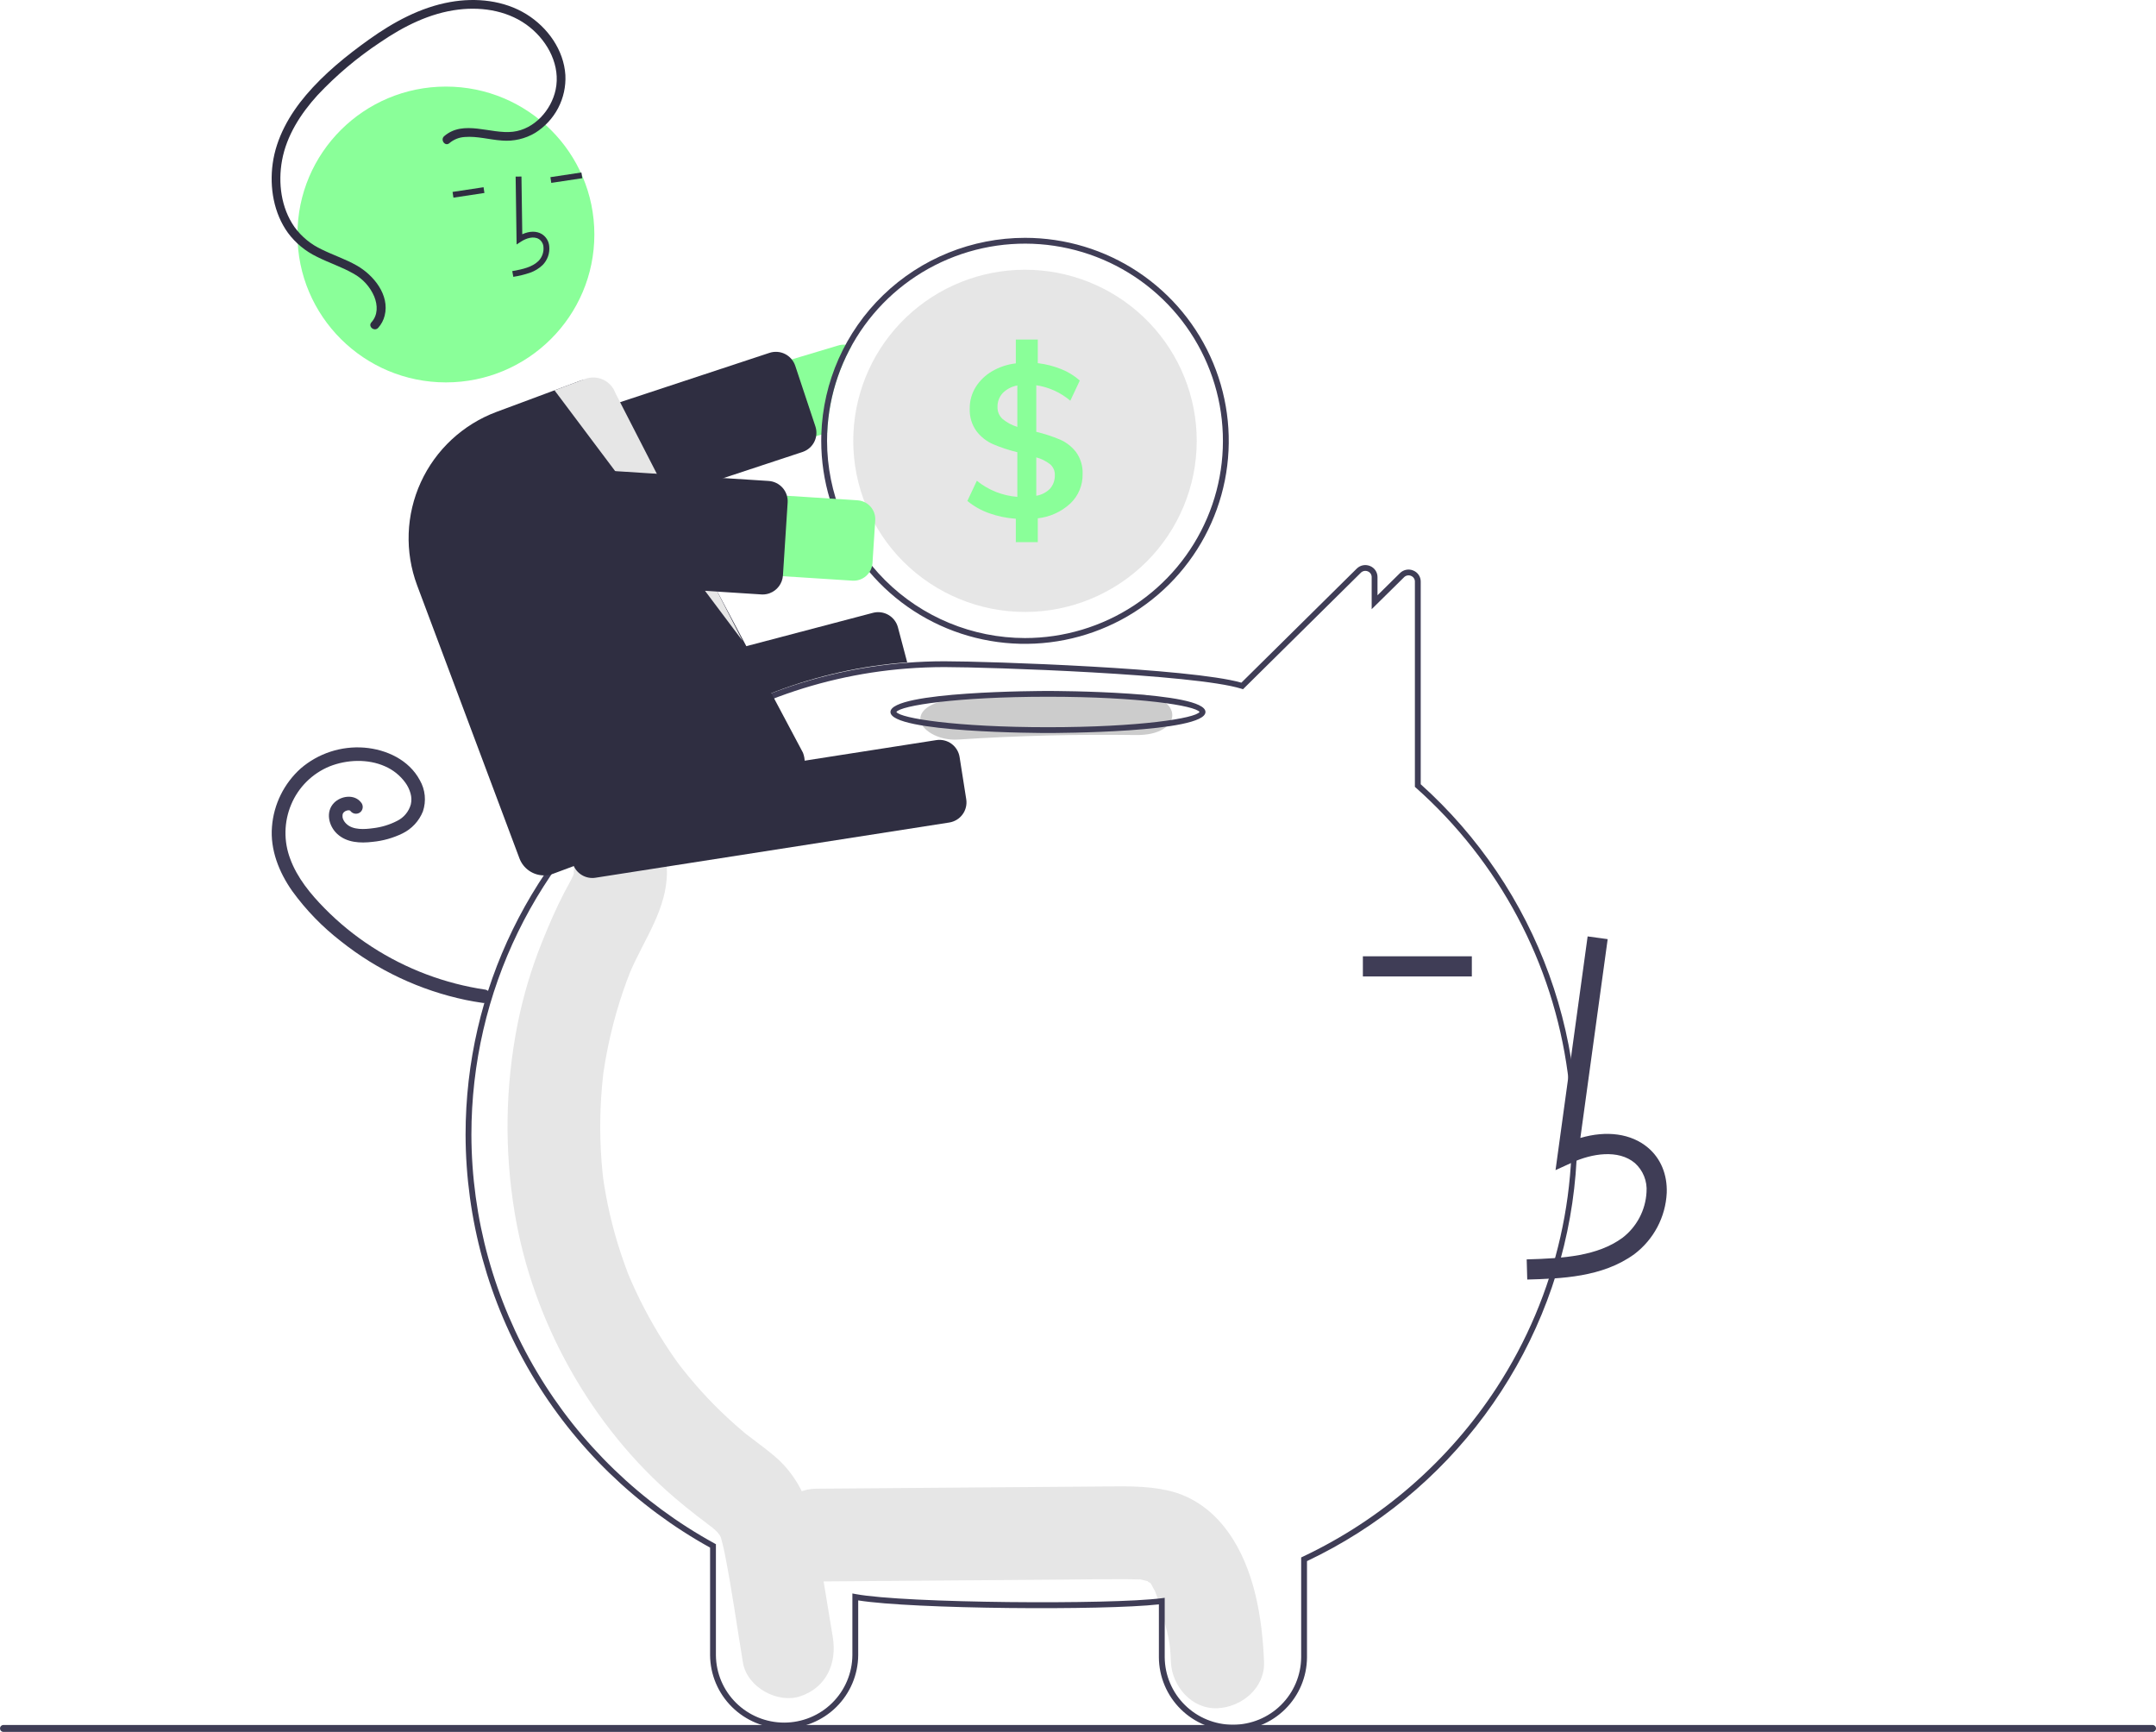 <svg width="127" height="102" viewBox="0 0 127 102" fill="none" xmlns="http://www.w3.org/2000/svg">
<g clip-path="url(#clip0)">
<path d="M72.35 90.237C71.471 89.012 70.283 88.116 68.788 87.78C67.485 87.488 66.145 87.538 64.82 87.548L48.069 87.677C46.635 87.688 45.259 88.926 45.326 90.409C45.392 91.881 46.532 93.154 48.069 93.142C52.976 93.105 57.883 93.067 62.79 93.029C63.947 93.02 65.104 92.999 66.261 93.003C66.521 93.004 66.779 93.018 67.039 93.021C67.102 93.021 67.147 93.021 67.179 93.019C67.187 93.022 67.194 93.024 67.204 93.027C67.34 93.064 67.479 93.09 67.615 93.125C67.567 93.126 67.703 93.211 67.772 93.239C67.781 93.258 67.801 93.29 67.834 93.341C67.881 93.428 68.019 93.693 68.025 93.684C68.232 94.207 68.403 94.743 68.537 95.289C68.856 96.492 68.926 96.744 68.972 97.873C69.03 99.3 70.192 100.674 71.715 100.606C73.152 100.542 74.521 99.403 74.459 97.873C74.354 95.295 73.9 92.399 72.35 90.237Z" fill="#E6E6E6"/>
<path d="M49.054 96.404C48.739 94.505 48.431 92.604 48.11 90.706C47.785 88.78 47.12 87.017 45.615 85.753C45.214 85.415 44.797 85.1 44.378 84.786C44.231 84.675 44.084 84.565 43.939 84.452C43.93 84.445 43.924 84.441 43.917 84.435C43.901 84.421 43.882 84.405 43.856 84.383C43.229 83.855 42.623 83.303 42.046 82.716C41.533 82.195 41.043 81.651 40.576 81.085C40.459 80.944 40.343 80.802 40.23 80.658C40.21 80.633 40.105 80.497 40.035 80.409C39.97 80.32 39.852 80.16 39.832 80.132C39.699 79.944 39.569 79.755 39.44 79.564C38.567 78.26 37.81 76.882 37.179 75.445C37.117 75.303 37.056 75.16 36.996 75.015C36.98 74.971 36.959 74.915 36.932 74.84C36.805 74.492 36.678 74.144 36.562 73.792C36.315 73.043 36.103 72.284 35.925 71.514C35.837 71.133 35.758 70.751 35.688 70.367C35.652 70.169 35.618 69.971 35.586 69.773C35.581 69.74 35.55 69.526 35.532 69.405C35.519 69.283 35.494 69.068 35.49 69.035C35.47 68.835 35.452 68.635 35.437 68.434C35.402 67.983 35.378 67.531 35.366 67.079C35.344 66.275 35.359 65.471 35.409 64.667C35.438 64.215 35.478 63.765 35.528 63.315C35.531 63.287 35.533 63.266 35.535 63.246C35.538 63.226 35.542 63.203 35.546 63.174C35.583 62.926 35.622 62.678 35.665 62.43C35.83 61.491 36.044 60.561 36.306 59.644C36.431 59.21 36.566 58.78 36.712 58.353C36.777 58.164 36.844 57.975 36.913 57.787C36.908 57.8 37.115 57.272 37.118 57.255C37.94 55.319 39.285 53.556 39.287 51.357C39.288 49.869 38.024 48.443 36.544 48.512C35.805 48.54 35.107 48.852 34.595 49.383C34.083 49.913 33.798 50.621 33.8 51.357C33.8 51.391 33.8 51.419 33.8 51.447C33.786 51.493 33.775 51.532 33.764 51.566C33.604 51.913 33.407 52.243 33.231 52.581C32.749 53.508 32.338 54.465 31.947 55.435C31.308 57.016 30.818 58.653 30.485 60.325C29.761 63.988 29.704 67.751 30.319 71.434C31.383 77.893 34.891 84.075 39.767 88.231C40.19 88.592 40.624 88.94 41.062 89.282C41.243 89.423 41.425 89.561 41.609 89.699C41.696 89.764 42.055 90.047 41.897 89.91C42.237 90.199 42.38 90.344 42.467 90.557C42.48 90.606 42.497 90.673 42.52 90.764C42.582 91.004 42.64 91.244 42.689 91.487C43.113 93.614 43.408 95.776 43.763 97.917C44.007 99.387 45.824 100.345 47.138 99.904C48.667 99.391 49.315 97.98 49.054 96.404Z" fill="#E6E6E6"/>
<path d="M72.627 101.92C71.475 101.923 70.369 101.471 69.551 100.662C68.733 99.854 68.271 98.755 68.265 97.607V94.49C64.989 94.855 53.769 94.771 50.553 94.256V97.483C50.544 98.629 50.081 99.726 49.264 100.534C48.447 101.342 47.342 101.795 46.191 101.795C45.039 101.795 43.935 101.342 43.118 100.534C42.3 99.726 41.837 98.629 41.828 97.483V91.147C37.473 88.737 33.841 85.212 31.309 80.937C28.777 76.661 27.437 71.79 27.425 66.827C27.425 58.316 31.298 50.376 38.049 45.043C42.439 41.565 47.773 39.472 53.365 39.036C54.124 38.976 54.888 38.946 55.635 38.946C58.267 38.946 70.144 39.351 73.124 40.206L79.919 33.489C80.019 33.389 80.146 33.321 80.285 33.293C80.424 33.266 80.568 33.28 80.699 33.334C80.831 33.386 80.944 33.477 81.023 33.594C81.102 33.712 81.143 33.85 81.142 33.991V35.059L82.465 33.754C82.565 33.654 82.692 33.585 82.831 33.558C82.97 33.53 83.114 33.544 83.245 33.599C83.377 33.651 83.49 33.742 83.569 33.859C83.648 33.976 83.69 34.115 83.688 34.256V46.189C87.098 49.251 89.697 53.103 91.254 57.405C92.811 61.707 93.28 66.325 92.617 70.85C91.955 75.374 90.182 79.667 87.456 83.346C84.73 87.025 81.135 89.978 76.989 91.942V97.607C76.984 98.755 76.521 99.854 75.703 100.662C74.886 101.471 73.779 101.923 72.627 101.92ZM68.608 94.103V97.607C68.617 98.663 69.044 99.674 69.797 100.417C70.549 101.161 71.567 101.578 72.627 101.578C73.687 101.578 74.705 101.161 75.457 100.417C76.21 99.674 76.638 98.663 76.646 97.607V91.726L76.744 91.68C81.396 89.481 85.344 86.041 88.152 81.742C91.729 76.256 93.217 69.676 92.346 63.191C91.475 56.707 88.302 50.748 83.402 46.392L83.345 46.342V34.256C83.347 34.183 83.325 34.111 83.284 34.05C83.243 33.989 83.184 33.942 83.115 33.915C83.047 33.886 82.972 33.878 82.899 33.893C82.826 33.907 82.759 33.943 82.707 33.996L80.799 35.878V33.991C80.8 33.918 80.779 33.846 80.738 33.785C80.697 33.724 80.638 33.677 80.569 33.65C80.501 33.621 80.425 33.614 80.352 33.628C80.279 33.643 80.212 33.679 80.16 33.732L73.22 40.592L73.121 40.561C70.351 39.697 58.287 39.288 55.635 39.288C54.897 39.288 54.142 39.318 53.392 39.376C47.867 39.808 42.599 41.874 38.262 45.311C31.593 50.578 27.768 58.42 27.768 66.827C27.78 71.747 29.113 76.574 31.631 80.806C34.148 85.039 37.757 88.524 42.083 90.897L42.171 90.946V97.483C42.18 98.539 42.608 99.549 43.36 100.292C44.113 101.036 45.13 101.453 46.191 101.453C47.251 101.453 48.268 101.036 49.021 100.292C49.774 99.549 50.201 98.539 50.21 97.483V93.847L50.413 93.885C53.303 94.427 65.473 94.512 68.414 94.128L68.608 94.103Z" fill="#3F3D56"/>
<path d="M49.382 20.346L30.393 26.03C29.79 26.212 29.283 26.625 28.984 27.178C28.686 27.732 28.62 28.381 28.802 28.983C28.983 29.584 29.397 30.09 29.952 30.388C30.508 30.686 31.159 30.752 31.764 30.572L48.38 25.596L48.728 25.492C48.799 23.705 49.285 21.959 50.15 20.392C50.041 20.343 49.925 20.313 49.807 20.303C49.664 20.289 49.519 20.304 49.382 20.346Z" fill="#8AFF99"/>
<path d="M31.435 31.784C31.183 31.783 30.938 31.704 30.733 31.556C30.529 31.409 30.377 31.202 30.297 30.964L29.11 27.395C29.06 27.245 29.04 27.088 29.052 26.932C29.063 26.775 29.106 26.622 29.176 26.482C29.247 26.341 29.345 26.216 29.464 26.114C29.584 26.011 29.722 25.933 29.872 25.884L45.326 20.782C45.475 20.732 45.633 20.713 45.791 20.724C45.948 20.735 46.101 20.777 46.242 20.848C46.383 20.918 46.508 21.016 46.611 21.135C46.715 21.253 46.793 21.391 46.843 21.54L48.03 25.109C48.129 25.403 48.109 25.723 47.975 26.003C47.841 26.282 47.603 26.498 47.311 26.605C47.297 26.611 47.282 26.616 47.268 26.621L31.814 31.722C31.692 31.763 31.564 31.784 31.435 31.784Z" fill="#2F2E41"/>
<path d="M60.378 14.007C57.258 14.008 54.262 15.219 52.023 17.382C49.784 19.545 48.477 22.491 48.38 25.596C48.377 25.718 48.375 25.841 48.375 25.964C48.375 28.328 49.079 30.64 50.398 32.606C51.717 34.572 53.591 36.105 55.784 37.01C57.978 37.915 60.391 38.151 62.719 37.69C65.047 37.229 67.186 36.09 68.865 34.418C70.543 32.746 71.686 30.615 72.15 28.296C72.613 25.977 72.375 23.573 71.466 21.388C70.558 19.203 69.02 17.336 67.046 16.022C65.072 14.709 62.752 14.007 60.378 14.007ZM60.378 37.578C57.286 37.575 54.322 36.35 52.137 34.173C49.951 31.995 48.721 29.043 48.718 25.964C48.718 25.805 48.721 25.648 48.728 25.492C48.821 23.217 49.583 21.019 50.92 19.172C52.257 17.325 54.109 15.91 56.246 15.103C58.384 14.296 60.712 14.133 62.942 14.634C65.172 15.135 67.205 16.277 68.788 17.92C70.371 19.562 71.435 21.632 71.847 23.872C72.258 26.112 72 28.423 71.104 30.517C70.208 32.612 68.713 34.398 66.806 35.654C64.899 36.909 62.663 37.578 60.378 37.578Z" fill="#3F3D56"/>
<path d="M70.494 25.963C70.494 28.636 69.428 31.2 67.531 33.089C65.634 34.979 63.061 36.041 60.378 36.041C57.695 36.041 55.121 34.979 53.224 33.089C51.327 31.2 50.261 28.636 50.261 25.963C50.261 25.644 50.277 25.33 50.306 25.019C50.55 22.439 51.781 20.053 53.745 18.354C55.709 16.655 58.254 15.776 60.852 15.897C63.45 16.019 65.901 17.132 67.697 19.007C69.492 20.881 70.494 23.373 70.494 25.963Z" fill="#E6E6E6"/>
<path d="M63.39 26.633C63.145 26.312 62.822 26.058 62.452 25.893C61.996 25.702 61.525 25.548 61.043 25.432V22.689C61.783 22.8 62.477 23.116 63.047 23.6L63.606 22.413C63.285 22.127 62.916 21.9 62.516 21.741C62.072 21.562 61.607 21.444 61.132 21.388V19.997H59.837V21.401C59.338 21.457 58.855 21.619 58.423 21.875C58.032 22.105 57.703 22.426 57.464 22.811C57.236 23.186 57.118 23.617 57.123 24.056C57.101 24.531 57.239 25 57.516 25.388C57.77 25.724 58.107 25.989 58.493 26.16C58.957 26.357 59.436 26.515 59.927 26.633V29.262C59.053 29.196 58.221 28.865 57.542 28.314L56.983 29.503C57.362 29.815 57.794 30.059 58.258 30.223C58.767 30.405 59.298 30.515 59.837 30.551V31.93H61.132V30.526C61.851 30.447 62.525 30.139 63.054 29.648C63.287 29.425 63.471 29.157 63.594 28.86C63.718 28.563 63.778 28.244 63.771 27.923C63.792 27.462 63.658 27.008 63.39 26.633ZM59.927 25.142C59.611 25.047 59.318 24.89 59.064 24.681C58.964 24.592 58.884 24.481 58.831 24.358C58.779 24.234 58.754 24.101 58.759 23.967C58.75 23.663 58.862 23.367 59.071 23.145C59.303 22.913 59.602 22.758 59.927 22.703V25.142ZM61.856 28.777C61.637 29 61.352 29.148 61.043 29.198V26.937C61.338 27.016 61.615 27.154 61.856 27.342C61.947 27.419 62.02 27.517 62.068 27.626C62.116 27.735 62.139 27.854 62.135 27.974C62.147 28.267 62.047 28.554 61.856 28.777Z" fill="#8AFF99"/>
<path d="M31.986 46.249C31.721 46.248 31.464 46.161 31.254 46C31.044 45.839 30.893 45.613 30.825 45.358L30.178 42.921C30.097 42.614 30.142 42.288 30.302 42.015C30.461 41.741 30.724 41.541 31.031 41.46L51.425 36.092C51.733 36.012 52.06 36.056 52.335 36.216C52.61 36.376 52.81 36.637 52.892 36.943L53.439 39.008L53.337 39.016C48.106 39.421 43.102 41.31 38.915 44.46L38.885 44.474L32.291 46.21C32.191 46.236 32.089 46.249 31.986 46.249Z" fill="#2F2E41"/>
<path d="M28.609 58.288C26.216 57.936 23.928 57.075 21.901 55.762C20.896 55.112 19.966 54.354 19.127 53.502C18.299 52.661 17.508 51.705 17.097 50.585C16.703 49.549 16.723 48.401 17.154 47.379C17.579 46.364 18.391 45.557 19.412 45.137C20.439 44.729 21.68 44.686 22.68 45.133C23.156 45.34 23.568 45.671 23.874 46.09C24.016 46.283 24.121 46.501 24.184 46.732C24.243 46.941 24.248 47.162 24.2 47.374C24.141 47.586 24.038 47.782 23.896 47.951C23.755 48.12 23.58 48.256 23.381 48.352C22.944 48.575 22.471 48.719 21.983 48.776C21.493 48.843 20.788 48.903 20.394 48.511C20.313 48.434 20.249 48.34 20.207 48.236C20.177 48.157 20.167 48.071 20.177 47.987C20.172 48.024 20.201 47.906 20.199 47.911C20.193 47.928 20.166 47.971 20.204 47.906C20.216 47.884 20.23 47.864 20.244 47.844C20.231 47.861 20.203 47.889 20.254 47.84C20.296 47.794 20.35 47.761 20.411 47.744C20.434 47.737 20.459 47.732 20.482 47.725C20.543 47.709 20.422 47.726 20.484 47.724C20.508 47.723 20.532 47.724 20.556 47.723C20.616 47.72 20.496 47.706 20.554 47.721C20.577 47.727 20.599 47.732 20.621 47.739C20.67 47.754 20.587 47.704 20.62 47.742C20.658 47.786 20.579 47.699 20.623 47.741C20.645 47.763 20.665 47.785 20.684 47.809C20.76 47.883 20.862 47.925 20.969 47.925C21.075 47.925 21.177 47.883 21.253 47.809C21.326 47.733 21.367 47.631 21.367 47.526C21.367 47.42 21.326 47.319 21.253 47.242C20.857 46.753 20.074 46.874 19.673 47.288C19.161 47.815 19.364 48.651 19.861 49.111C20.424 49.633 21.222 49.669 21.946 49.581C22.558 49.523 23.154 49.355 23.707 49.086C24.256 48.817 24.685 48.355 24.911 47.79C25.013 47.488 25.05 47.168 25.019 46.851C24.988 46.533 24.889 46.227 24.73 45.95C24.09 44.753 22.767 44.139 21.458 44.032C20.784 43.98 20.106 44.061 19.464 44.271C18.822 44.481 18.228 44.816 17.716 45.256C16.731 46.14 16.124 47.367 16.021 48.685C15.907 50.05 16.439 51.377 17.214 52.479C18.026 53.599 18.995 54.597 20.091 55.443C22.235 57.148 24.749 58.329 27.432 58.892C27.751 58.957 28.072 59.014 28.395 59.06C28.497 59.085 28.606 59.07 28.698 59.018C28.79 58.966 28.858 58.881 28.889 58.781C28.917 58.678 28.903 58.569 28.85 58.477C28.798 58.385 28.711 58.317 28.609 58.288L28.609 58.288Z" fill="#3F3D56"/>
<path d="M66.911 40.887C63.406 40.838 59.912 40.927 56.429 41.153C55.239 41.231 54.209 41.65 54.209 42.354C54.209 42.943 55.23 43.633 56.429 43.556C59.91 43.329 63.404 43.24 66.911 43.29C69.77 43.33 69.769 40.928 66.911 40.887Z" fill="#CCCCCC"/>
<path d="M61.731 43.171C61.352 43.171 52.453 43.157 52.453 41.932C52.453 40.708 61.352 40.694 61.731 40.694C62.11 40.694 71.008 40.708 71.008 41.932C71.008 43.157 62.11 43.171 61.731 43.171ZM52.801 41.932C53.045 42.303 56.316 42.829 61.731 42.829C67.146 42.829 70.416 42.303 70.66 41.932C70.416 41.561 67.146 41.035 61.731 41.035C56.316 41.035 53.045 41.561 52.801 41.932V41.932Z" fill="#3F3D56"/>
<path d="M89.963 75.359C91.933 75.304 94.385 75.236 96.273 73.862C96.836 73.436 97.298 72.892 97.627 72.27C97.957 71.647 98.145 70.96 98.18 70.257C98.219 69.172 97.825 68.224 97.072 67.59C96.085 66.76 94.645 66.565 93.092 67.02L94.701 55.311L93.52 55.15L91.629 68.915L92.615 68.464C93.758 67.942 95.327 67.676 96.302 68.497C96.542 68.712 96.728 68.978 96.847 69.276C96.966 69.574 97.015 69.896 96.989 70.216C96.96 70.739 96.819 71.25 96.574 71.713C96.329 72.177 95.987 72.583 95.57 72.903C94.1 73.972 92.146 74.111 89.93 74.172L89.963 75.359Z" fill="#3F3D56"/>
<path d="M86.699 56.321H80.281V57.508H86.699V56.321Z" fill="#3F3D56"/>
<path d="M34.891 51.709C34.605 51.708 34.329 51.606 34.112 51.42C33.895 51.235 33.751 50.979 33.707 50.698L33.315 48.208C33.266 47.894 33.344 47.575 33.531 47.318C33.719 47.062 34.001 46.891 34.315 46.841L55.154 43.589C55.468 43.54 55.789 43.617 56.046 43.804C56.303 43.991 56.475 44.272 56.525 44.585L56.917 47.075C56.966 47.389 56.888 47.708 56.7 47.965C56.513 48.221 56.231 48.392 55.917 48.442L35.078 51.694C35.016 51.704 34.953 51.709 34.891 51.709Z" fill="#2F2E41"/>
<path d="M26.267 22.521C31.096 22.521 35.011 18.621 35.011 13.81C35.011 8.999 31.096 5.099 26.267 5.099C21.437 5.099 17.522 8.999 17.522 13.81C17.522 18.621 21.437 22.521 26.267 22.521Z" fill="#8AFF99"/>
<path d="M31.218 16.064C31.497 15.967 31.753 15.811 31.966 15.607C32.108 15.462 32.216 15.287 32.283 15.096C32.35 14.905 32.374 14.701 32.353 14.5C32.341 14.356 32.296 14.217 32.221 14.094C32.147 13.97 32.044 13.866 31.922 13.789C31.606 13.595 31.188 13.602 30.765 13.797L30.717 10.397L30.374 10.402L30.431 14.399L30.692 14.229C30.995 14.031 31.43 13.888 31.743 14.08C31.82 14.13 31.885 14.198 31.931 14.278C31.978 14.357 32.006 14.447 32.012 14.539C32.027 14.689 32.009 14.841 31.959 14.983C31.909 15.126 31.83 15.256 31.725 15.365C31.353 15.732 30.803 15.855 30.175 15.968L30.236 16.304C30.57 16.253 30.898 16.173 31.218 16.064Z" fill="#2F2E41"/>
<path d="M34.248 10.158L32.422 10.434L32.473 10.771L34.299 10.496L34.248 10.158Z" fill="#2F2E41"/>
<path d="M28.484 11.027L26.658 11.303L26.709 11.641L28.535 11.365L28.484 11.027Z" fill="#2F2E41"/>
<path d="M32.045 51.557C31.731 51.556 31.424 51.46 31.166 51.281C30.907 51.102 30.71 50.85 30.599 50.556L24.57 34.472C23.833 32.499 23.912 30.316 24.789 28.401C25.666 26.486 27.27 24.996 29.248 24.258L34.151 22.434C34.34 22.363 34.542 22.33 34.745 22.337C34.947 22.344 35.146 22.391 35.33 22.475C35.514 22.557 35.679 22.674 35.817 22.82C35.955 22.966 36.062 23.139 36.132 23.326L47.3 44.333C47.373 44.522 47.407 44.724 47.401 44.926C47.395 45.129 47.349 45.328 47.265 45.513C47.181 45.698 47.062 45.864 46.913 46.003C46.764 46.142 46.59 46.249 46.399 46.32L32.585 51.459C32.412 51.523 32.23 51.556 32.045 51.557Z" fill="#2F2E41"/>
<path d="M32.663 22.987L43.745 37.749L36.247 23.142C36.185 22.972 36.09 22.815 35.967 22.681C35.844 22.547 35.696 22.439 35.532 22.362C35.367 22.285 35.188 22.241 35.007 22.233C34.825 22.225 34.643 22.253 34.472 22.314L32.663 22.987Z" fill="#E6E6E6"/>
<path d="M50.21 34.198L30.424 32.928C30.112 32.908 29.807 32.827 29.526 32.69C29.246 32.553 28.995 32.361 28.789 32.128C28.583 31.894 28.425 31.622 28.324 31.327C28.223 31.032 28.181 30.721 28.202 30.41C28.222 30.1 28.303 29.796 28.441 29.517C28.579 29.237 28.771 28.988 29.005 28.782C29.24 28.576 29.513 28.419 29.809 28.319C30.105 28.218 30.418 28.177 30.73 28.197L50.516 29.466C50.662 29.476 50.805 29.514 50.936 29.578C51.067 29.642 51.185 29.732 51.281 29.841C51.378 29.951 51.452 30.078 51.499 30.216C51.546 30.354 51.566 30.5 51.556 30.646L51.394 33.161C51.375 33.455 51.239 33.73 51.017 33.924C50.795 34.118 50.505 34.217 50.21 34.198Z" fill="#8AFF99"/>
<path d="M44.923 35.012C44.897 35.012 44.87 35.011 44.844 35.009H44.844L28.597 33.967C28.439 33.957 28.286 33.916 28.144 33.847C28.003 33.777 27.876 33.681 27.772 33.563C27.668 33.445 27.588 33.308 27.538 33.159C27.487 33.011 27.466 32.854 27.476 32.697L27.754 28.4C27.764 28.243 27.805 28.09 27.875 27.949C27.944 27.808 28.041 27.682 28.159 27.579C28.278 27.475 28.415 27.396 28.565 27.345C28.714 27.294 28.872 27.273 29.029 27.284L45.276 28.326C45.594 28.347 45.89 28.492 46.1 28.73C46.31 28.968 46.417 29.28 46.397 29.596L46.119 33.893C46.104 34.123 46.022 34.344 45.884 34.529C45.745 34.715 45.556 34.856 45.34 34.937C45.206 34.987 45.065 35.012 44.923 35.012Z" fill="#2F2E41"/>
<path d="M26.166 8.018C27.317 7.032 28.897 7.914 30.216 7.759C31.478 7.612 32.475 6.484 32.729 5.286C33.026 3.888 32.298 2.487 31.224 1.616C30.049 0.661 28.489 0.387 27.011 0.564C25.318 0.766 23.769 1.553 22.379 2.504C21.037 3.394 19.804 4.435 18.703 5.607C17.716 6.692 16.881 7.985 16.614 9.445C16.372 10.772 16.557 12.242 17.344 13.366C17.762 13.942 18.321 14.401 18.969 14.699C19.644 15.03 20.364 15.266 21.018 15.639C22.007 16.203 22.968 17.374 22.658 18.592C22.592 18.858 22.461 19.104 22.277 19.308C22.055 19.553 21.656 19.229 21.878 18.984C22.268 18.553 22.252 17.978 22.045 17.464C21.798 16.884 21.36 16.405 20.804 16.105C20.12 15.715 19.364 15.475 18.662 15.119C17.991 14.795 17.407 14.314 16.963 13.716C16.123 12.554 15.872 11.041 16.062 9.641C16.268 8.126 17.049 6.75 18.029 5.596C19.095 4.341 20.404 3.278 21.741 2.324C23.177 1.299 24.762 0.433 26.517 0.12C28.038 -0.151 29.686 0.016 31.016 0.841C32.258 1.612 33.21 2.938 33.304 4.419C33.338 5.093 33.191 5.764 32.879 6.363C32.566 6.961 32.099 7.466 31.525 7.825C30.937 8.176 30.252 8.334 29.569 8.277C28.838 8.23 28.107 8.007 27.371 8.069C27.038 8.089 26.721 8.217 26.468 8.433C26.217 8.648 25.917 8.231 26.166 8.018V8.018Z" fill="#2F2E41"/>
<path d="M126.796 102H0.204C0.15 102 0.098 101.978 0.06 101.94C0.022 101.902 0.001 101.85 0.001 101.797C0.001 101.743 0.022 101.691 0.06 101.653C0.098 101.615 0.15 101.593 0.204 101.593H126.796C126.85 101.593 126.902 101.615 126.94 101.653C126.979 101.691 127 101.743 127 101.797C127 101.851 126.979 101.902 126.94 101.94C126.902 101.979 126.85 102 126.796 102Z" fill="#3F3D56"/>
</g>
<defs>
<clipPath id="clip0">
<rect width="127" height="102" fill="white"/>
</clipPath>
</defs>
</svg>
